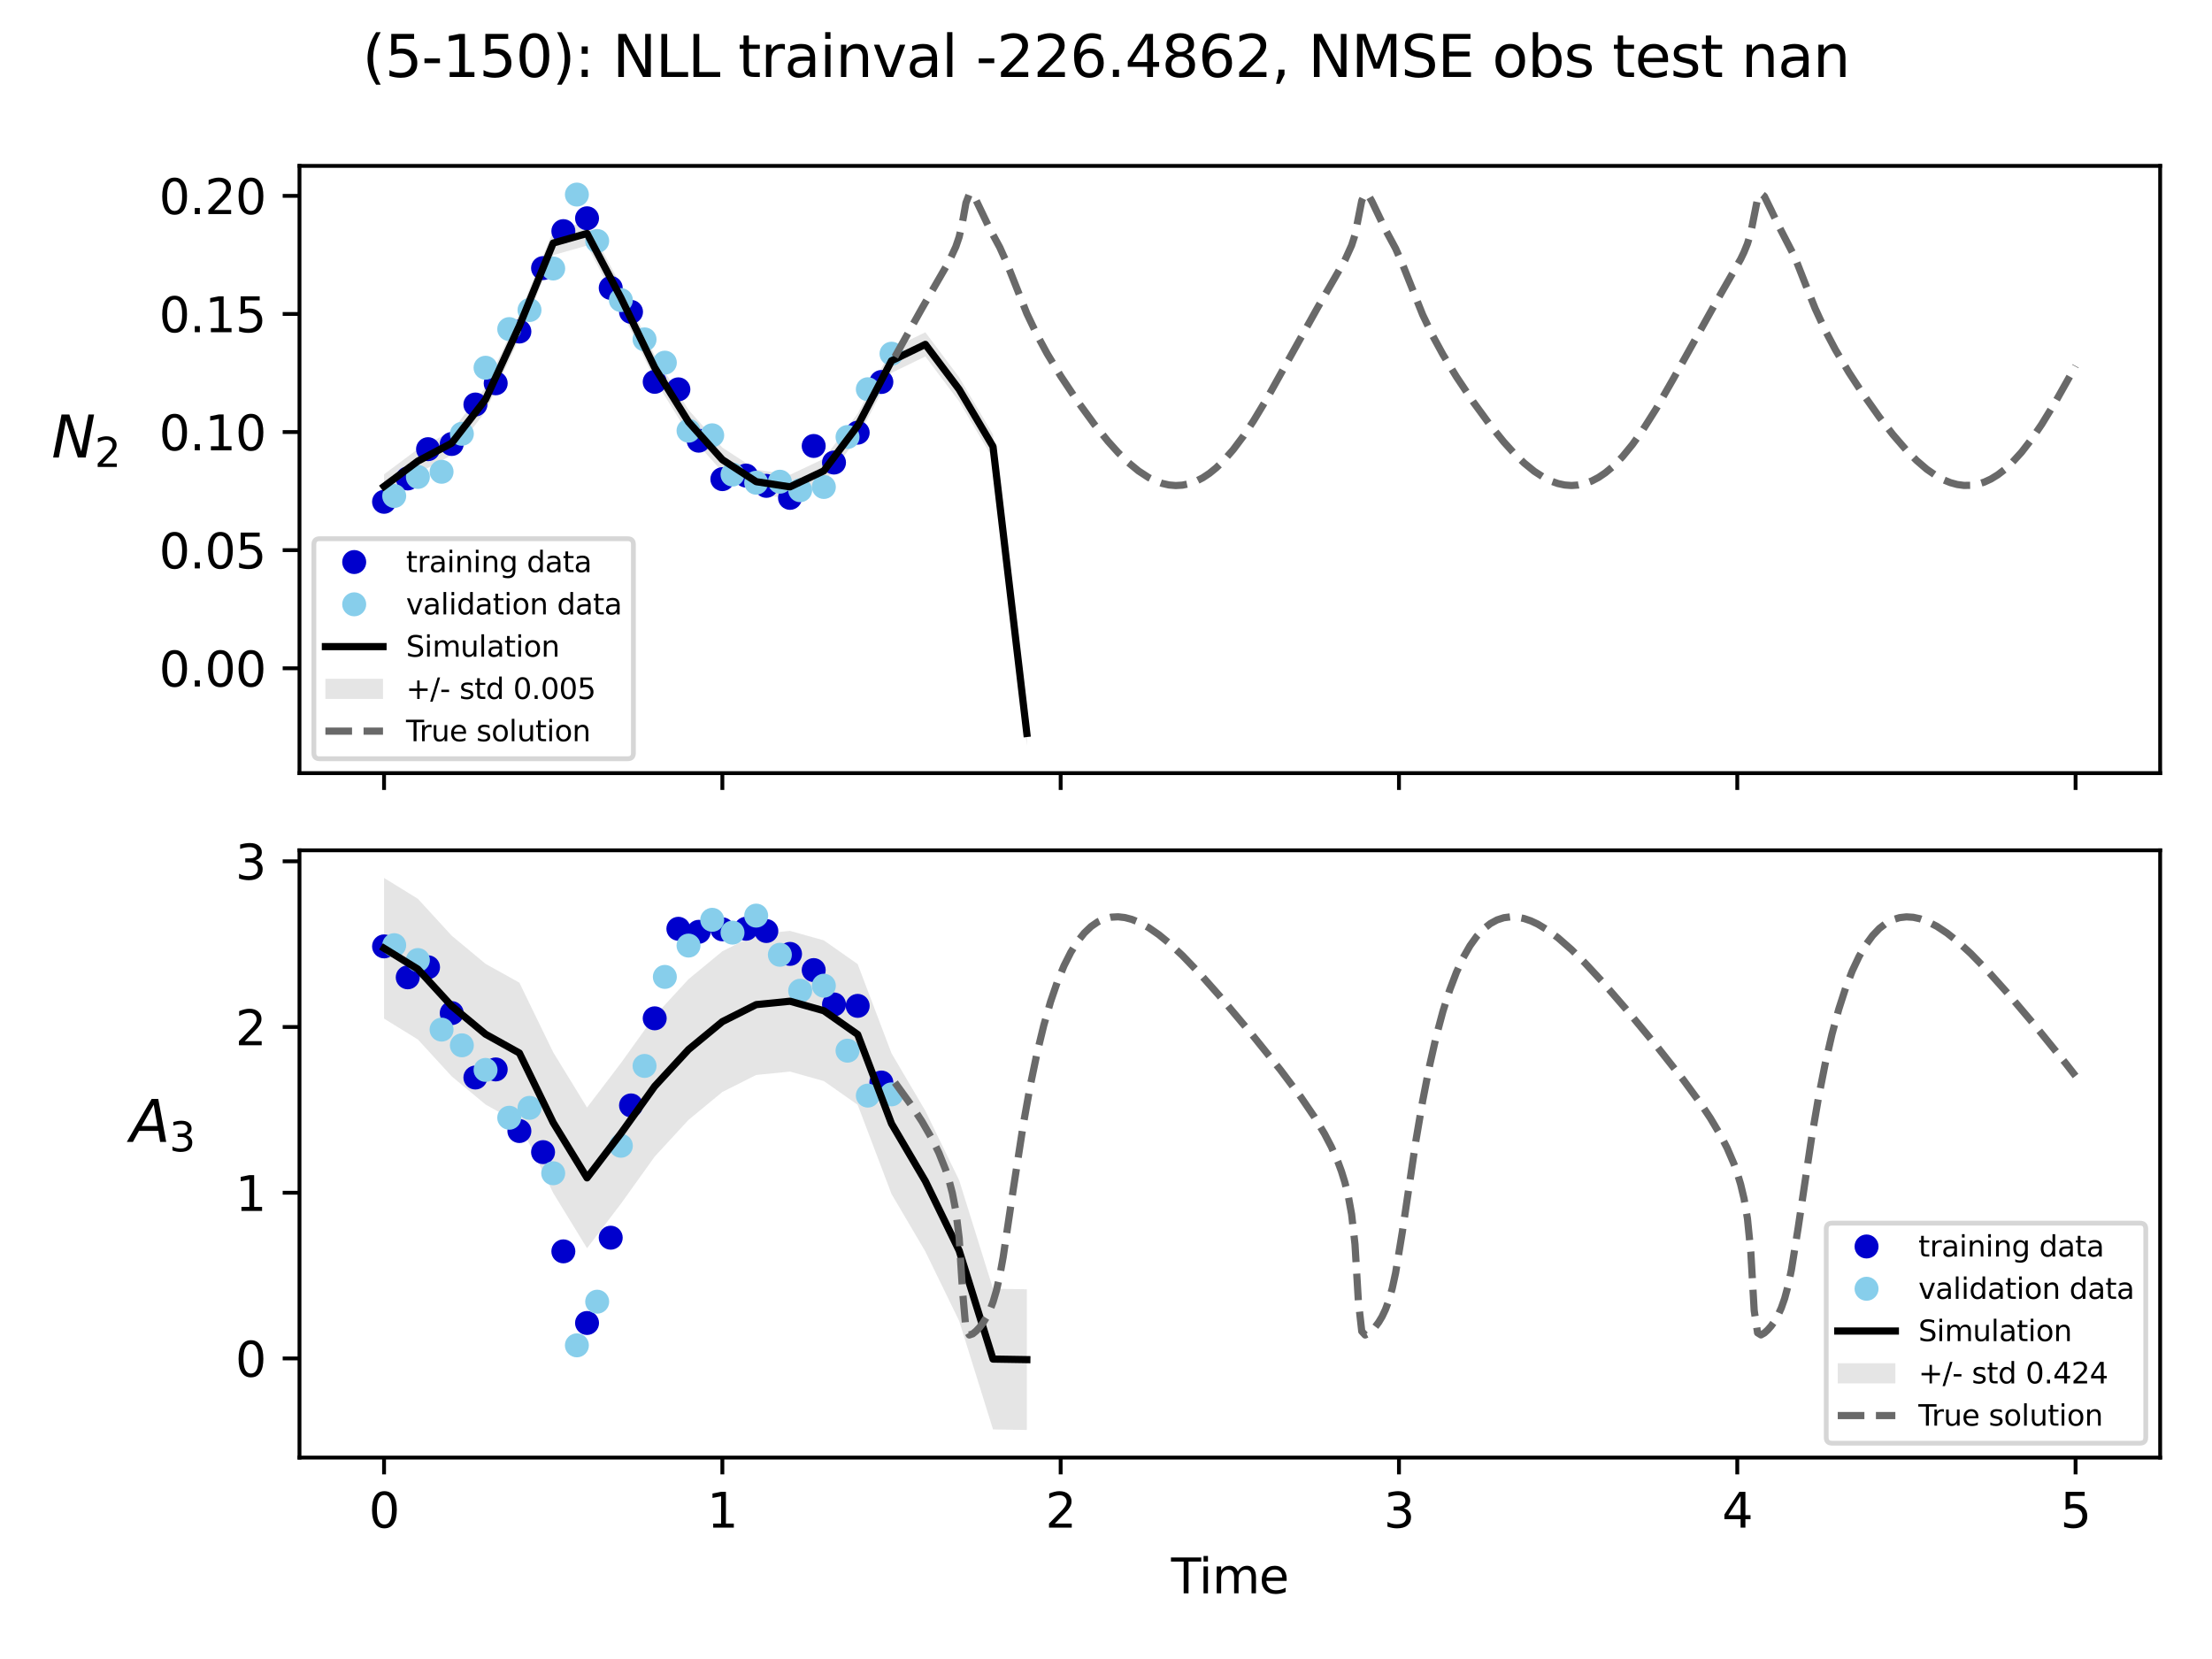 <?xml version="1.0" encoding="utf-8" standalone="no"?>
<!DOCTYPE svg PUBLIC "-//W3C//DTD SVG 1.1//EN"
  "http://www.w3.org/Graphics/SVG/1.1/DTD/svg11.dtd">
<svg xmlns:xlink="http://www.w3.org/1999/xlink" width="460.8pt" height="345.6pt" viewBox="0 0 460.8 345.6" xmlns="http://www.w3.org/2000/svg" version="1.1">
 <defs>
  <style type="text/css">*{stroke-linejoin: round; stroke-linecap: butt}</style>
 </defs>
 <g id="figure_1">
  <g id="patch_1">
   <path d="M 0 345.6 
L 460.8 345.6 
L 460.8 0 
L 0 0 
z
" style="fill: #ffffff"/>
  </g>
  <g id="axes_1">
   <g id="patch_2">
    <path d="M 62.387 161.06 
L 450 161.06 
L 450 34.56 
L 62.387 34.56 
z
" style="fill: #ffffff"/>
   </g>
   <g id="PolyCollection_1">
    <path d="M 80.006 98.804 
L 80.006 103.843 
L 87.053 98.577 
L 94.101 94.835 
L 101.148 85.725 
L 108.196 70.397 
L 115.243 53.152 
L 122.291 51.157 
L 129.338 64.534 
L 136.386 79.1 
L 143.433 90.424 
L 150.481 98.281 
L 157.528 102.861 
L 164.576 103.942 
L 171.623 100.605 
L 178.671 91.201 
L 185.718 77.678 
L 192.766 74.26 
L 199.813 83.646 
L 206.861 95.552 
L 213.908 155.31 
L 213.908 150.27 
L 213.908 150.27 
L 206.861 90.513 
L 199.813 78.606 
L 192.766 69.22 
L 185.718 72.639 
L 178.671 86.162 
L 171.623 95.565 
L 164.576 98.902 
L 157.528 97.822 
L 150.481 93.241 
L 143.433 85.384 
L 136.386 74.061 
L 129.338 59.494 
L 122.291 46.117 
L 115.243 48.113 
L 108.196 65.358 
L 101.148 80.686 
L 94.101 89.795 
L 87.053 93.538 
L 80.006 98.804 
z
" clip-path="url(#p8c623fdb56)" style="fill: #808080; fill-opacity: 0.2"/>
   </g>
   <g id="matplotlib.axis_1">
    <g id="xtick_1">
     <g id="line2d_1">
      <defs>
       <path id="mdab6f099f5" d="M 0 0 
L 0 3.5 
" style="stroke: #000000; stroke-width: 0.8"/>
      </defs>
      <g>
       <use xlink:href="#mdab6f099f5" x="80.006" y="161.06" style="stroke: #000000; stroke-width: 0.8"/>
      </g>
     </g>
    </g>
    <g id="xtick_2">
     <g id="line2d_2">
      <g>
       <use xlink:href="#mdab6f099f5" x="150.481" y="161.06" style="stroke: #000000; stroke-width: 0.8"/>
      </g>
     </g>
    </g>
    <g id="xtick_3">
     <g id="line2d_3">
      <g>
       <use xlink:href="#mdab6f099f5" x="220.956" y="161.06" style="stroke: #000000; stroke-width: 0.8"/>
      </g>
     </g>
    </g>
    <g id="xtick_4">
     <g id="line2d_4">
      <g>
       <use xlink:href="#mdab6f099f5" x="291.431" y="161.06" style="stroke: #000000; stroke-width: 0.8"/>
      </g>
     </g>
    </g>
    <g id="xtick_5">
     <g id="line2d_5">
      <g>
       <use xlink:href="#mdab6f099f5" x="361.906" y="161.06" style="stroke: #000000; stroke-width: 0.8"/>
      </g>
     </g>
    </g>
    <g id="xtick_6">
     <g id="line2d_6">
      <g>
       <use xlink:href="#mdab6f099f5" x="432.381" y="161.06" style="stroke: #000000; stroke-width: 0.8"/>
      </g>
     </g>
    </g>
   </g>
   <g id="matplotlib.axis_2">
    <g id="ytick_1">
     <g id="line2d_7">
      <defs>
       <path id="mf3b5d16987" d="M 0 0 
L -3.5 0 
" style="stroke: #000000; stroke-width: 0.8"/>
      </defs>
      <g>
       <use xlink:href="#mf3b5d16987" x="62.387" y="139.213" style="stroke: #000000; stroke-width: 0.8"/>
      </g>
     </g>
     <g id="text_1">
      <!-- 0.00 -->
      <g transform="translate(33.121 143.012) scale(0.1 -0.1)">
       <defs>
        <path id="DejaVuSans-30" d="M 2034 4250 
Q 1547 4250 1301 3770 
Q 1056 3291 1056 2328 
Q 1056 1369 1301 889 
Q 1547 409 2034 409 
Q 2525 409 2770 889 
Q 3016 1369 3016 2328 
Q 3016 3291 2770 3770 
Q 2525 4250 2034 4250 
z
M 2034 4750 
Q 2819 4750 3233 4129 
Q 3647 3509 3647 2328 
Q 3647 1150 3233 529 
Q 2819 -91 2034 -91 
Q 1250 -91 836 529 
Q 422 1150 422 2328 
Q 422 3509 836 4129 
Q 1250 4750 2034 4750 
z
" transform="scale(0.016)"/>
        <path id="DejaVuSans-2e" d="M 684 794 
L 1344 794 
L 1344 0 
L 684 0 
L 684 794 
z
" transform="scale(0.016)"/>
       </defs>
       <use xlink:href="#DejaVuSans-30"/>
       <use xlink:href="#DejaVuSans-2e" x="63.623"/>
       <use xlink:href="#DejaVuSans-30" x="95.41"/>
       <use xlink:href="#DejaVuSans-30" x="159.033"/>
      </g>
     </g>
    </g>
    <g id="ytick_2">
     <g id="line2d_8">
      <g>
       <use xlink:href="#mf3b5d16987" x="62.387" y="114.609" style="stroke: #000000; stroke-width: 0.8"/>
      </g>
     </g>
     <g id="text_2">
      <!-- 0.05 -->
      <g transform="translate(33.121 118.409) scale(0.1 -0.1)">
       <defs>
        <path id="DejaVuSans-35" d="M 691 4666 
L 3169 4666 
L 3169 4134 
L 1269 4134 
L 1269 2991 
Q 1406 3038 1543 3061 
Q 1681 3084 1819 3084 
Q 2600 3084 3056 2656 
Q 3513 2228 3513 1497 
Q 3513 744 3044 326 
Q 2575 -91 1722 -91 
Q 1428 -91 1123 -41 
Q 819 9 494 109 
L 494 744 
Q 775 591 1075 516 
Q 1375 441 1709 441 
Q 2250 441 2565 725 
Q 2881 1009 2881 1497 
Q 2881 1984 2565 2268 
Q 2250 2553 1709 2553 
Q 1456 2553 1204 2497 
Q 953 2441 691 2322 
L 691 4666 
z
" transform="scale(0.016)"/>
       </defs>
       <use xlink:href="#DejaVuSans-30"/>
       <use xlink:href="#DejaVuSans-2e" x="63.623"/>
       <use xlink:href="#DejaVuSans-30" x="95.41"/>
       <use xlink:href="#DejaVuSans-35" x="159.033"/>
      </g>
     </g>
    </g>
    <g id="ytick_3">
     <g id="line2d_9">
      <g>
       <use xlink:href="#mf3b5d16987" x="62.387" y="90.006" style="stroke: #000000; stroke-width: 0.8"/>
      </g>
     </g>
     <g id="text_3">
      <!-- 0.10 -->
      <g transform="translate(33.121 93.805) scale(0.1 -0.1)">
       <defs>
        <path id="DejaVuSans-31" d="M 794 531 
L 1825 531 
L 1825 4091 
L 703 3866 
L 703 4441 
L 1819 4666 
L 2450 4666 
L 2450 531 
L 3481 531 
L 3481 0 
L 794 0 
L 794 531 
z
" transform="scale(0.016)"/>
       </defs>
       <use xlink:href="#DejaVuSans-30"/>
       <use xlink:href="#DejaVuSans-2e" x="63.623"/>
       <use xlink:href="#DejaVuSans-31" x="95.41"/>
       <use xlink:href="#DejaVuSans-30" x="159.033"/>
      </g>
     </g>
    </g>
    <g id="ytick_4">
     <g id="line2d_10">
      <g>
       <use xlink:href="#mf3b5d16987" x="62.387" y="65.402" style="stroke: #000000; stroke-width: 0.8"/>
      </g>
     </g>
     <g id="text_4">
      <!-- 0.15 -->
      <g transform="translate(33.121 69.201) scale(0.1 -0.1)">
       <use xlink:href="#DejaVuSans-30"/>
       <use xlink:href="#DejaVuSans-2e" x="63.623"/>
       <use xlink:href="#DejaVuSans-31" x="95.41"/>
       <use xlink:href="#DejaVuSans-35" x="159.033"/>
      </g>
     </g>
    </g>
    <g id="ytick_5">
     <g id="line2d_11">
      <g>
       <use xlink:href="#mf3b5d16987" x="62.387" y="40.798" style="stroke: #000000; stroke-width: 0.8"/>
      </g>
     </g>
     <g id="text_5">
      <!-- 0.20 -->
      <g transform="translate(33.121 44.598) scale(0.1 -0.1)">
       <defs>
        <path id="DejaVuSans-32" d="M 1228 531 
L 3431 531 
L 3431 0 
L 469 0 
L 469 531 
Q 828 903 1448 1529 
Q 2069 2156 2228 2338 
Q 2531 2678 2651 2914 
Q 2772 3150 2772 3378 
Q 2772 3750 2511 3984 
Q 2250 4219 1831 4219 
Q 1534 4219 1204 4116 
Q 875 4013 500 3803 
L 500 4441 
Q 881 4594 1212 4672 
Q 1544 4750 1819 4750 
Q 2544 4750 2975 4387 
Q 3406 4025 3406 3419 
Q 3406 3131 3298 2873 
Q 3191 2616 2906 2266 
Q 2828 2175 2409 1742 
Q 1991 1309 1228 531 
z
" transform="scale(0.016)"/>
       </defs>
       <use xlink:href="#DejaVuSans-30"/>
       <use xlink:href="#DejaVuSans-2e" x="63.623"/>
       <use xlink:href="#DejaVuSans-32" x="95.41"/>
       <use xlink:href="#DejaVuSans-30" x="159.033"/>
      </g>
     </g>
    </g>
    <g id="text_6">
     <!-- $N_2$ -->
     <g transform="translate(10.741 95.314) scale(0.12 -0.12)">
      <defs>
       <path id="DejaVuSans-Oblique-4e" d="M 1081 4666 
L 1931 4666 
L 3219 666 
L 4000 4666 
L 4616 4666 
L 3706 0 
L 2853 0 
L 1569 4025 
L 788 0 
L 172 0 
L 1081 4666 
z
" transform="scale(0.016)"/>
      </defs>
      <use xlink:href="#DejaVuSans-Oblique-4e" transform="translate(0 0.094)"/>
      <use xlink:href="#DejaVuSans-32" transform="translate(74.805 -16.312) scale(0.7)"/>
     </g>
    </g>
   </g>
   <g id="line2d_12">
    <defs>
     <path id="m563d201c25" d="M 0 2 
C 0.53 2 1.039 1.789 1.414 1.414 
C 1.789 1.039 2 0.53 2 0 
C 2 -0.53 1.789 -1.039 1.414 -1.414 
C 1.039 -1.789 0.53 -2 0 -2 
C -0.53 -2 -1.039 -1.789 -1.414 -1.414 
C -1.789 -1.039 -2 -0.53 -2 0 
C -2 0.53 -1.789 1.039 -1.414 1.414 
C -1.039 1.789 -0.53 2 0 2 
z
" style="stroke: #0000cd"/>
    </defs>
    <g clip-path="url(#p8c623fdb56)">
     <use xlink:href="#m563d201c25" x="80.006" y="104.534" style="fill: #0000cd; stroke: #0000cd"/>
     <use xlink:href="#m563d201c25" x="84.939" y="99.671" style="fill: #0000cd; stroke: #0000cd"/>
     <use xlink:href="#m563d201c25" x="89.168" y="93.57" style="fill: #0000cd; stroke: #0000cd"/>
     <use xlink:href="#m563d201c25" x="94.101" y="92.492" style="fill: #0000cd; stroke: #0000cd"/>
     <use xlink:href="#m563d201c25" x="99.034" y="84.268" style="fill: #0000cd; stroke: #0000cd"/>
     <use xlink:href="#m563d201c25" x="103.263" y="79.847" style="fill: #0000cd; stroke: #0000cd"/>
     <use xlink:href="#m563d201c25" x="108.196" y="69.066" style="fill: #0000cd; stroke: #0000cd"/>
     <use xlink:href="#m563d201c25" x="113.129" y="55.848" style="fill: #0000cd; stroke: #0000cd"/>
     <use xlink:href="#m563d201c25" x="117.358" y="48.149" style="fill: #0000cd; stroke: #0000cd"/>
     <use xlink:href="#m563d201c25" x="122.291" y="45.474" style="fill: #0000cd; stroke: #0000cd"/>
     <use xlink:href="#m563d201c25" x="127.224" y="59.982" style="fill: #0000cd; stroke: #0000cd"/>
     <use xlink:href="#m563d201c25" x="131.453" y="64.969" style="fill: #0000cd; stroke: #0000cd"/>
     <use xlink:href="#m563d201c25" x="136.386" y="79.542" style="fill: #0000cd; stroke: #0000cd"/>
     <use xlink:href="#m563d201c25" x="141.319" y="81.109" style="fill: #0000cd; stroke: #0000cd"/>
     <use xlink:href="#m563d201c25" x="145.548" y="91.803" style="fill: #0000cd; stroke: #0000cd"/>
     <use xlink:href="#m563d201c25" x="150.481" y="99.814" style="fill: #0000cd; stroke: #0000cd"/>
     <use xlink:href="#m563d201c25" x="155.414" y="99.069" style="fill: #0000cd; stroke: #0000cd"/>
     <use xlink:href="#m563d201c25" x="159.643" y="101.213" style="fill: #0000cd; stroke: #0000cd"/>
     <use xlink:href="#m563d201c25" x="164.576" y="103.716" style="fill: #0000cd; stroke: #0000cd"/>
     <use xlink:href="#m563d201c25" x="169.509" y="92.904" style="fill: #0000cd; stroke: #0000cd"/>
     <use xlink:href="#m563d201c25" x="173.738" y="96.357" style="fill: #0000cd; stroke: #0000cd"/>
     <use xlink:href="#m563d201c25" x="178.671" y="90.133" style="fill: #0000cd; stroke: #0000cd"/>
     <use xlink:href="#m563d201c25" x="183.604" y="79.573" style="fill: #0000cd; stroke: #0000cd"/>
    </g>
   </g>
   <g id="line2d_13">
    <defs>
     <path id="me4dbd6fdd1" d="M 0 2 
C 0.53 2 1.039 1.789 1.414 1.414 
C 1.789 1.039 2 0.53 2 0 
C 2 -0.53 1.789 -1.039 1.414 -1.414 
C 1.039 -1.789 0.53 -2 0 -2 
C -0.53 -2 -1.039 -1.789 -1.414 -1.414 
C -1.789 -1.039 -2 -0.53 -2 0 
C -2 0.53 -1.789 1.039 -1.414 1.414 
C -1.039 1.789 -0.53 2 0 2 
z
" style="stroke: #87ceeb"/>
    </defs>
    <g clip-path="url(#p8c623fdb56)">
     <use xlink:href="#me4dbd6fdd1" x="82.12" y="103.326" style="fill: #87ceeb; stroke: #87ceeb"/>
     <use xlink:href="#me4dbd6fdd1" x="87.053" y="99.355" style="fill: #87ceeb; stroke: #87ceeb"/>
     <use xlink:href="#me4dbd6fdd1" x="91.987" y="98.281" style="fill: #87ceeb; stroke: #87ceeb"/>
     <use xlink:href="#me4dbd6fdd1" x="96.215" y="90.371" style="fill: #87ceeb; stroke: #87ceeb"/>
     <use xlink:href="#me4dbd6fdd1" x="101.148" y="76.607" style="fill: #87ceeb; stroke: #87ceeb"/>
     <use xlink:href="#me4dbd6fdd1" x="106.082" y="68.556" style="fill: #87ceeb; stroke: #87ceeb"/>
     <use xlink:href="#me4dbd6fdd1" x="110.31" y="64.587" style="fill: #87ceeb; stroke: #87ceeb"/>
     <use xlink:href="#me4dbd6fdd1" x="115.243" y="55.935" style="fill: #87ceeb; stroke: #87ceeb"/>
     <use xlink:href="#me4dbd6fdd1" x="120.177" y="40.534" style="fill: #87ceeb; stroke: #87ceeb"/>
     <use xlink:href="#me4dbd6fdd1" x="124.405" y="50.195" style="fill: #87ceeb; stroke: #87ceeb"/>
     <use xlink:href="#me4dbd6fdd1" x="129.338" y="62.512" style="fill: #87ceeb; stroke: #87ceeb"/>
     <use xlink:href="#me4dbd6fdd1" x="134.272" y="70.702" style="fill: #87ceeb; stroke: #87ceeb"/>
     <use xlink:href="#me4dbd6fdd1" x="138.5" y="75.549" style="fill: #87ceeb; stroke: #87ceeb"/>
     <use xlink:href="#me4dbd6fdd1" x="143.433" y="89.725" style="fill: #87ceeb; stroke: #87ceeb"/>
     <use xlink:href="#me4dbd6fdd1" x="148.367" y="90.681" style="fill: #87ceeb; stroke: #87ceeb"/>
     <use xlink:href="#me4dbd6fdd1" x="152.595" y="98.859" style="fill: #87ceeb; stroke: #87ceeb"/>
     <use xlink:href="#me4dbd6fdd1" x="157.528" y="100.558" style="fill: #87ceeb; stroke: #87ceeb"/>
     <use xlink:href="#me4dbd6fdd1" x="162.462" y="100.346" style="fill: #87ceeb; stroke: #87ceeb"/>
     <use xlink:href="#me4dbd6fdd1" x="166.69" y="102.125" style="fill: #87ceeb; stroke: #87ceeb"/>
     <use xlink:href="#me4dbd6fdd1" x="171.623" y="101.446" style="fill: #87ceeb; stroke: #87ceeb"/>
     <use xlink:href="#me4dbd6fdd1" x="176.557" y="91.036" style="fill: #87ceeb; stroke: #87ceeb"/>
     <use xlink:href="#me4dbd6fdd1" x="180.785" y="81.085" style="fill: #87ceeb; stroke: #87ceeb"/>
     <use xlink:href="#me4dbd6fdd1" x="185.718" y="73.681" style="fill: #87ceeb; stroke: #87ceeb"/>
    </g>
   </g>
   <g id="line2d_14">
    <path d="M 80.006 101.323 
L 87.053 96.057 
L 94.101 92.315 
L 101.148 83.205 
L 108.196 67.878 
L 115.243 50.632 
L 122.291 48.637 
L 129.338 62.014 
L 136.386 76.58 
L 143.433 87.904 
L 150.481 95.761 
L 157.528 100.342 
L 164.576 101.422 
L 171.623 98.085 
L 178.671 88.682 
L 185.718 75.158 
L 192.766 71.74 
L 199.813 81.126 
L 206.861 93.032 
L 213.908 152.79 
" clip-path="url(#p8c623fdb56)" style="fill: none; stroke: #000000; stroke-width: 1.5; stroke-linecap: square"/>
   </g>
   <g id="line2d_15">
    <path d="M 186.423 74.33 
L 192.061 64.224 
L 197.699 54.46 
L 199.109 51.416 
L 199.813 49.355 
L 200.518 46.204 
L 201.223 42.274 
L 201.928 40.433 
L 202.632 40.567 
L 203.337 41.715 
L 206.156 47.62 
L 208.27 51.529 
L 209.68 54.668 
L 213.908 65.309 
L 216.023 69.759 
L 218.137 73.661 
L 220.956 78.321 
L 224.48 83.609 
L 228.003 88.442 
L 230.823 91.938 
L 232.937 94.288 
L 235.051 96.357 
L 237.165 98.102 
L 239.28 99.484 
L 240.689 100.186 
L 242.099 100.702 
L 243.508 101.024 
L 244.918 101.146 
L 246.327 101.062 
L 247.737 100.767 
L 249.146 100.258 
L 250.556 99.535 
L 251.965 98.596 
L 253.375 97.446 
L 254.784 96.088 
L 256.898 93.678 
L 259.013 90.857 
L 261.127 87.676 
L 263.946 82.992 
L 268.174 75.403 
L 274.517 64.021 
L 280.155 54.235 
L 281.565 51.116 
L 282.269 48.941 
L 283.679 41.801 
L 284.384 40.347 
L 285.088 40.707 
L 285.793 41.95 
L 288.612 47.835 
L 290.726 51.762 
L 292.136 54.956 
L 296.364 65.571 
L 298.479 69.986 
L 300.593 73.864 
L 303.412 78.503 
L 306.936 83.775 
L 310.459 88.592 
L 313.278 92.072 
L 315.393 94.407 
L 317.507 96.458 
L 319.621 98.184 
L 321.735 99.544 
L 323.145 100.23 
L 324.554 100.73 
L 325.964 101.035 
L 327.373 101.14 
L 328.783 101.037 
L 330.192 100.724 
L 331.602 100.197 
L 333.011 99.455 
L 334.421 98.499 
L 335.83 97.33 
L 337.945 95.192 
L 340.059 92.616 
L 342.173 89.648 
L 344.992 85.18 
L 348.516 79.025 
L 357.678 62.598 
L 362.611 53.993 
L 363.316 52.52 
L 364.02 50.783 
L 364.725 48.465 
L 366.135 41.375 
L 366.839 40.31 
L 367.544 40.883 
L 368.954 43.761 
L 370.363 46.729 
L 373.887 53.558 
L 376.001 58.944 
L 378.115 64.239 
L 380.23 68.836 
L 382.344 72.841 
L 385.163 77.585 
L 387.982 81.906 
L 391.506 86.889 
L 394.325 90.531 
L 397.144 93.791 
L 399.258 95.924 
L 401.372 97.743 
L 403.486 99.206 
L 404.896 99.967 
L 406.305 100.544 
L 407.715 100.93 
L 409.124 101.118 
L 410.534 101.101 
L 411.943 100.875 
L 413.353 100.436 
L 414.762 99.783 
L 416.172 98.914 
L 417.581 97.832 
L 418.991 96.54 
L 421.105 94.226 
L 423.219 91.49 
L 425.334 88.382 
L 428.153 83.77 
L 431.676 77.516 
L 432.381 76.231 
L 432.381 76.231 
" clip-path="url(#p8c623fdb56)" style="fill: none; stroke-dasharray: 5.55,2.4; stroke-dashoffset: 0; stroke: #696969; stroke-width: 1.5"/>
   </g>
   <g id="patch_3">
    <path d="M 62.387 161.06 
L 62.387 34.56 
" style="fill: none; stroke: #000000; stroke-width: 0.8; stroke-linejoin: miter; stroke-linecap: square"/>
   </g>
   <g id="patch_4">
    <path d="M 450 161.06 
L 450 34.56 
" style="fill: none; stroke: #000000; stroke-width: 0.8; stroke-linejoin: miter; stroke-linecap: square"/>
   </g>
   <g id="patch_5">
    <path d="M 62.387 161.06 
L 450 161.06 
" style="fill: none; stroke: #000000; stroke-width: 0.8; stroke-linejoin: miter; stroke-linecap: square"/>
   </g>
   <g id="patch_6">
    <path d="M 62.387 34.56 
L 450 34.56 
" style="fill: none; stroke: #000000; stroke-width: 0.8; stroke-linejoin: miter; stroke-linecap: square"/>
   </g>
   <g id="legend_1">
    <g id="patch_7">
     <path d="M 66.587 158.06 
L 130.75 158.06 
Q 131.95 158.06 131.95 156.86 
L 131.95 113.425 
Q 131.95 112.225 130.75 112.225 
L 66.587 112.225 
Q 65.387 112.225 65.387 113.425 
L 65.387 156.86 
Q 65.387 158.06 66.587 158.06 
z
" style="fill: #ffffff; opacity: 0.8; stroke: #cccccc; stroke-linejoin: miter"/>
    </g>
    <g id="line2d_16">
     <g>
      <use xlink:href="#m563d201c25" x="73.787" y="117.084" style="fill: #0000cd; stroke: #0000cd"/>
     </g>
    </g>
    <g id="text_7">
     <!-- training data -->
     <g transform="translate(84.587 119.184) scale(0.06 -0.06)">
      <defs>
       <path id="DejaVuSans-74" d="M 1172 4494 
L 1172 3500 
L 2356 3500 
L 2356 3053 
L 1172 3053 
L 1172 1153 
Q 1172 725 1289 603 
Q 1406 481 1766 481 
L 2356 481 
L 2356 0 
L 1766 0 
Q 1100 0 847 248 
Q 594 497 594 1153 
L 594 3053 
L 172 3053 
L 172 3500 
L 594 3500 
L 594 4494 
L 1172 4494 
z
" transform="scale(0.016)"/>
       <path id="DejaVuSans-72" d="M 2631 2963 
Q 2534 3019 2420 3045 
Q 2306 3072 2169 3072 
Q 1681 3072 1420 2755 
Q 1159 2438 1159 1844 
L 1159 0 
L 581 0 
L 581 3500 
L 1159 3500 
L 1159 2956 
Q 1341 3275 1631 3429 
Q 1922 3584 2338 3584 
Q 2397 3584 2469 3576 
Q 2541 3569 2628 3553 
L 2631 2963 
z
" transform="scale(0.016)"/>
       <path id="DejaVuSans-61" d="M 2194 1759 
Q 1497 1759 1228 1600 
Q 959 1441 959 1056 
Q 959 750 1161 570 
Q 1363 391 1709 391 
Q 2188 391 2477 730 
Q 2766 1069 2766 1631 
L 2766 1759 
L 2194 1759 
z
M 3341 1997 
L 3341 0 
L 2766 0 
L 2766 531 
Q 2569 213 2275 61 
Q 1981 -91 1556 -91 
Q 1019 -91 701 211 
Q 384 513 384 1019 
Q 384 1609 779 1909 
Q 1175 2209 1959 2209 
L 2766 2209 
L 2766 2266 
Q 2766 2663 2505 2880 
Q 2244 3097 1772 3097 
Q 1472 3097 1187 3025 
Q 903 2953 641 2809 
L 641 3341 
Q 956 3463 1253 3523 
Q 1550 3584 1831 3584 
Q 2591 3584 2966 3190 
Q 3341 2797 3341 1997 
z
" transform="scale(0.016)"/>
       <path id="DejaVuSans-69" d="M 603 3500 
L 1178 3500 
L 1178 0 
L 603 0 
L 603 3500 
z
M 603 4863 
L 1178 4863 
L 1178 4134 
L 603 4134 
L 603 4863 
z
" transform="scale(0.016)"/>
       <path id="DejaVuSans-6e" d="M 3513 2113 
L 3513 0 
L 2938 0 
L 2938 2094 
Q 2938 2591 2744 2837 
Q 2550 3084 2163 3084 
Q 1697 3084 1428 2787 
Q 1159 2491 1159 1978 
L 1159 0 
L 581 0 
L 581 3500 
L 1159 3500 
L 1159 2956 
Q 1366 3272 1645 3428 
Q 1925 3584 2291 3584 
Q 2894 3584 3203 3211 
Q 3513 2838 3513 2113 
z
" transform="scale(0.016)"/>
       <path id="DejaVuSans-67" d="M 2906 1791 
Q 2906 2416 2648 2759 
Q 2391 3103 1925 3103 
Q 1463 3103 1205 2759 
Q 947 2416 947 1791 
Q 947 1169 1205 825 
Q 1463 481 1925 481 
Q 2391 481 2648 825 
Q 2906 1169 2906 1791 
z
M 3481 434 
Q 3481 -459 3084 -895 
Q 2688 -1331 1869 -1331 
Q 1566 -1331 1297 -1286 
Q 1028 -1241 775 -1147 
L 775 -588 
Q 1028 -725 1275 -790 
Q 1522 -856 1778 -856 
Q 2344 -856 2625 -561 
Q 2906 -266 2906 331 
L 2906 616 
Q 2728 306 2450 153 
Q 2172 0 1784 0 
Q 1141 0 747 490 
Q 353 981 353 1791 
Q 353 2603 747 3093 
Q 1141 3584 1784 3584 
Q 2172 3584 2450 3431 
Q 2728 3278 2906 2969 
L 2906 3500 
L 3481 3500 
L 3481 434 
z
" transform="scale(0.016)"/>
       <path id="DejaVuSans-20" transform="scale(0.016)"/>
       <path id="DejaVuSans-64" d="M 2906 2969 
L 2906 4863 
L 3481 4863 
L 3481 0 
L 2906 0 
L 2906 525 
Q 2725 213 2448 61 
Q 2172 -91 1784 -91 
Q 1150 -91 751 415 
Q 353 922 353 1747 
Q 353 2572 751 3078 
Q 1150 3584 1784 3584 
Q 2172 3584 2448 3432 
Q 2725 3281 2906 2969 
z
M 947 1747 
Q 947 1113 1208 752 
Q 1469 391 1925 391 
Q 2381 391 2643 752 
Q 2906 1113 2906 1747 
Q 2906 2381 2643 2742 
Q 2381 3103 1925 3103 
Q 1469 3103 1208 2742 
Q 947 2381 947 1747 
z
" transform="scale(0.016)"/>
      </defs>
      <use xlink:href="#DejaVuSans-74"/>
      <use xlink:href="#DejaVuSans-72" x="39.209"/>
      <use xlink:href="#DejaVuSans-61" x="80.322"/>
      <use xlink:href="#DejaVuSans-69" x="141.602"/>
      <use xlink:href="#DejaVuSans-6e" x="169.385"/>
      <use xlink:href="#DejaVuSans-69" x="232.764"/>
      <use xlink:href="#DejaVuSans-6e" x="260.547"/>
      <use xlink:href="#DejaVuSans-67" x="323.926"/>
      <use xlink:href="#DejaVuSans-20" x="387.402"/>
      <use xlink:href="#DejaVuSans-64" x="419.189"/>
      <use xlink:href="#DejaVuSans-61" x="482.666"/>
      <use xlink:href="#DejaVuSans-74" x="543.945"/>
      <use xlink:href="#DejaVuSans-61" x="583.154"/>
     </g>
    </g>
    <g id="line2d_17">
     <g>
      <use xlink:href="#me4dbd6fdd1" x="73.787" y="125.891" style="fill: #87ceeb; stroke: #87ceeb"/>
     </g>
    </g>
    <g id="text_8">
     <!-- validation data -->
     <g transform="translate(84.587 127.991) scale(0.06 -0.06)">
      <defs>
       <path id="DejaVuSans-76" d="M 191 3500 
L 800 3500 
L 1894 563 
L 2988 3500 
L 3597 3500 
L 2284 0 
L 1503 0 
L 191 3500 
z
" transform="scale(0.016)"/>
       <path id="DejaVuSans-6c" d="M 603 4863 
L 1178 4863 
L 1178 0 
L 603 0 
L 603 4863 
z
" transform="scale(0.016)"/>
       <path id="DejaVuSans-6f" d="M 1959 3097 
Q 1497 3097 1228 2736 
Q 959 2375 959 1747 
Q 959 1119 1226 758 
Q 1494 397 1959 397 
Q 2419 397 2687 759 
Q 2956 1122 2956 1747 
Q 2956 2369 2687 2733 
Q 2419 3097 1959 3097 
z
M 1959 3584 
Q 2709 3584 3137 3096 
Q 3566 2609 3566 1747 
Q 3566 888 3137 398 
Q 2709 -91 1959 -91 
Q 1206 -91 779 398 
Q 353 888 353 1747 
Q 353 2609 779 3096 
Q 1206 3584 1959 3584 
z
" transform="scale(0.016)"/>
      </defs>
      <use xlink:href="#DejaVuSans-76"/>
      <use xlink:href="#DejaVuSans-61" x="59.18"/>
      <use xlink:href="#DejaVuSans-6c" x="120.459"/>
      <use xlink:href="#DejaVuSans-69" x="148.242"/>
      <use xlink:href="#DejaVuSans-64" x="176.025"/>
      <use xlink:href="#DejaVuSans-61" x="239.502"/>
      <use xlink:href="#DejaVuSans-74" x="300.781"/>
      <use xlink:href="#DejaVuSans-69" x="339.99"/>
      <use xlink:href="#DejaVuSans-6f" x="367.773"/>
      <use xlink:href="#DejaVuSans-6e" x="428.955"/>
      <use xlink:href="#DejaVuSans-20" x="492.334"/>
      <use xlink:href="#DejaVuSans-64" x="524.121"/>
      <use xlink:href="#DejaVuSans-61" x="587.598"/>
      <use xlink:href="#DejaVuSans-74" x="648.877"/>
      <use xlink:href="#DejaVuSans-61" x="688.086"/>
     </g>
    </g>
    <g id="line2d_18">
     <path d="M 67.787 134.698 
L 73.787 134.698 
L 79.787 134.698 
" style="fill: none; stroke: #000000; stroke-width: 1.5; stroke-linecap: square"/>
    </g>
    <g id="text_9">
     <!-- Simulation -->
     <g transform="translate(84.587 136.798) scale(0.06 -0.06)">
      <defs>
       <path id="DejaVuSans-53" d="M 3425 4513 
L 3425 3897 
Q 3066 4069 2747 4153 
Q 2428 4238 2131 4238 
Q 1616 4238 1336 4038 
Q 1056 3838 1056 3469 
Q 1056 3159 1242 3001 
Q 1428 2844 1947 2747 
L 2328 2669 
Q 3034 2534 3370 2195 
Q 3706 1856 3706 1288 
Q 3706 609 3251 259 
Q 2797 -91 1919 -91 
Q 1588 -91 1214 -16 
Q 841 59 441 206 
L 441 856 
Q 825 641 1194 531 
Q 1563 422 1919 422 
Q 2459 422 2753 634 
Q 3047 847 3047 1241 
Q 3047 1584 2836 1778 
Q 2625 1972 2144 2069 
L 1759 2144 
Q 1053 2284 737 2584 
Q 422 2884 422 3419 
Q 422 4038 858 4394 
Q 1294 4750 2059 4750 
Q 2388 4750 2728 4690 
Q 3069 4631 3425 4513 
z
" transform="scale(0.016)"/>
       <path id="DejaVuSans-6d" d="M 3328 2828 
Q 3544 3216 3844 3400 
Q 4144 3584 4550 3584 
Q 5097 3584 5394 3201 
Q 5691 2819 5691 2113 
L 5691 0 
L 5113 0 
L 5113 2094 
Q 5113 2597 4934 2840 
Q 4756 3084 4391 3084 
Q 3944 3084 3684 2787 
Q 3425 2491 3425 1978 
L 3425 0 
L 2847 0 
L 2847 2094 
Q 2847 2600 2669 2842 
Q 2491 3084 2119 3084 
Q 1678 3084 1418 2786 
Q 1159 2488 1159 1978 
L 1159 0 
L 581 0 
L 581 3500 
L 1159 3500 
L 1159 2956 
Q 1356 3278 1631 3431 
Q 1906 3584 2284 3584 
Q 2666 3584 2933 3390 
Q 3200 3197 3328 2828 
z
" transform="scale(0.016)"/>
       <path id="DejaVuSans-75" d="M 544 1381 
L 544 3500 
L 1119 3500 
L 1119 1403 
Q 1119 906 1312 657 
Q 1506 409 1894 409 
Q 2359 409 2629 706 
Q 2900 1003 2900 1516 
L 2900 3500 
L 3475 3500 
L 3475 0 
L 2900 0 
L 2900 538 
Q 2691 219 2414 64 
Q 2138 -91 1772 -91 
Q 1169 -91 856 284 
Q 544 659 544 1381 
z
M 1991 3584 
L 1991 3584 
z
" transform="scale(0.016)"/>
      </defs>
      <use xlink:href="#DejaVuSans-53"/>
      <use xlink:href="#DejaVuSans-69" x="63.477"/>
      <use xlink:href="#DejaVuSans-6d" x="91.26"/>
      <use xlink:href="#DejaVuSans-75" x="188.672"/>
      <use xlink:href="#DejaVuSans-6c" x="252.051"/>
      <use xlink:href="#DejaVuSans-61" x="279.834"/>
      <use xlink:href="#DejaVuSans-74" x="341.113"/>
      <use xlink:href="#DejaVuSans-69" x="380.322"/>
      <use xlink:href="#DejaVuSans-6f" x="408.105"/>
      <use xlink:href="#DejaVuSans-6e" x="469.287"/>
     </g>
    </g>
    <g id="patch_8">
     <path d="M 67.787 145.605 
L 79.787 145.605 
L 79.787 141.405 
L 67.787 141.405 
z
" style="fill: #808080; fill-opacity: 0.2"/>
    </g>
    <g id="text_10">
     <!-- +/- std 0.005 -->
     <g transform="translate(84.587 145.605) scale(0.06 -0.06)">
      <defs>
       <path id="DejaVuSans-2b" d="M 2944 4013 
L 2944 2272 
L 4684 2272 
L 4684 1741 
L 2944 1741 
L 2944 0 
L 2419 0 
L 2419 1741 
L 678 1741 
L 678 2272 
L 2419 2272 
L 2419 4013 
L 2944 4013 
z
" transform="scale(0.016)"/>
       <path id="DejaVuSans-2f" d="M 1625 4666 
L 2156 4666 
L 531 -594 
L 0 -594 
L 1625 4666 
z
" transform="scale(0.016)"/>
       <path id="DejaVuSans-2d" d="M 313 2009 
L 1997 2009 
L 1997 1497 
L 313 1497 
L 313 2009 
z
" transform="scale(0.016)"/>
       <path id="DejaVuSans-73" d="M 2834 3397 
L 2834 2853 
Q 2591 2978 2328 3040 
Q 2066 3103 1784 3103 
Q 1356 3103 1142 2972 
Q 928 2841 928 2578 
Q 928 2378 1081 2264 
Q 1234 2150 1697 2047 
L 1894 2003 
Q 2506 1872 2764 1633 
Q 3022 1394 3022 966 
Q 3022 478 2636 193 
Q 2250 -91 1575 -91 
Q 1294 -91 989 -36 
Q 684 19 347 128 
L 347 722 
Q 666 556 975 473 
Q 1284 391 1588 391 
Q 1994 391 2212 530 
Q 2431 669 2431 922 
Q 2431 1156 2273 1281 
Q 2116 1406 1581 1522 
L 1381 1569 
Q 847 1681 609 1914 
Q 372 2147 372 2553 
Q 372 3047 722 3315 
Q 1072 3584 1716 3584 
Q 2034 3584 2315 3537 
Q 2597 3491 2834 3397 
z
" transform="scale(0.016)"/>
      </defs>
      <use xlink:href="#DejaVuSans-2b"/>
      <use xlink:href="#DejaVuSans-2f" x="83.789"/>
      <use xlink:href="#DejaVuSans-2d" x="117.48"/>
      <use xlink:href="#DejaVuSans-20" x="153.564"/>
      <use xlink:href="#DejaVuSans-73" x="185.352"/>
      <use xlink:href="#DejaVuSans-74" x="237.451"/>
      <use xlink:href="#DejaVuSans-64" x="276.66"/>
      <use xlink:href="#DejaVuSans-20" x="340.137"/>
      <use xlink:href="#DejaVuSans-30" x="371.924"/>
      <use xlink:href="#DejaVuSans-2e" x="435.547"/>
      <use xlink:href="#DejaVuSans-30" x="467.334"/>
      <use xlink:href="#DejaVuSans-30" x="530.957"/>
      <use xlink:href="#DejaVuSans-35" x="594.58"/>
     </g>
    </g>
    <g id="line2d_19">
     <path d="M 67.787 152.312 
L 73.787 152.312 
L 79.787 152.312 
" style="fill: none; stroke-dasharray: 5.55,2.4; stroke-dashoffset: 0; stroke: #696969; stroke-width: 1.5"/>
    </g>
    <g id="text_11">
     <!-- True solution -->
     <g transform="translate(84.587 154.412) scale(0.06 -0.06)">
      <defs>
       <path id="DejaVuSans-54" d="M -19 4666 
L 3928 4666 
L 3928 4134 
L 2272 4134 
L 2272 0 
L 1638 0 
L 1638 4134 
L -19 4134 
L -19 4666 
z
" transform="scale(0.016)"/>
       <path id="DejaVuSans-65" d="M 3597 1894 
L 3597 1613 
L 953 1613 
Q 991 1019 1311 708 
Q 1631 397 2203 397 
Q 2534 397 2845 478 
Q 3156 559 3463 722 
L 3463 178 
Q 3153 47 2828 -22 
Q 2503 -91 2169 -91 
Q 1331 -91 842 396 
Q 353 884 353 1716 
Q 353 2575 817 3079 
Q 1281 3584 2069 3584 
Q 2775 3584 3186 3129 
Q 3597 2675 3597 1894 
z
M 3022 2063 
Q 3016 2534 2758 2815 
Q 2500 3097 2075 3097 
Q 1594 3097 1305 2825 
Q 1016 2553 972 2059 
L 3022 2063 
z
" transform="scale(0.016)"/>
      </defs>
      <use xlink:href="#DejaVuSans-54"/>
      <use xlink:href="#DejaVuSans-72" x="46.334"/>
      <use xlink:href="#DejaVuSans-75" x="87.447"/>
      <use xlink:href="#DejaVuSans-65" x="150.826"/>
      <use xlink:href="#DejaVuSans-20" x="212.35"/>
      <use xlink:href="#DejaVuSans-73" x="244.137"/>
      <use xlink:href="#DejaVuSans-6f" x="296.236"/>
      <use xlink:href="#DejaVuSans-6c" x="357.418"/>
      <use xlink:href="#DejaVuSans-75" x="385.201"/>
      <use xlink:href="#DejaVuSans-74" x="448.58"/>
      <use xlink:href="#DejaVuSans-69" x="487.789"/>
      <use xlink:href="#DejaVuSans-6f" x="515.572"/>
      <use xlink:href="#DejaVuSans-6e" x="576.754"/>
     </g>
    </g>
   </g>
  </g>
  <g id="axes_2">
   <g id="patch_9">
    <path d="M 62.387 303.64 
L 450 303.64 
L 450 177.14 
L 62.387 177.14 
z
" style="fill: #ffffff"/>
   </g>
   <g id="PolyCollection_2">
    <path d="M 80.006 182.89 
L 80.006 212.198 
L 87.053 216.545 
L 94.101 224.232 
L 101.148 230.094 
L 108.196 234.015 
L 115.243 248.518 
L 122.291 260.026 
L 129.338 250.774 
L 136.386 240.939 
L 143.433 233.289 
L 150.481 227.477 
L 157.528 223.933 
L 164.576 223.228 
L 171.623 225.207 
L 178.671 230.15 
L 185.718 248.728 
L 192.766 260.709 
L 199.813 275.18 
L 206.861 297.774 
L 213.908 297.89 
L 213.908 268.582 
L 213.908 268.582 
L 206.861 268.467 
L 199.813 245.872 
L 192.766 231.401 
L 185.718 219.42 
L 178.671 200.843 
L 171.623 195.899 
L 164.576 193.92 
L 157.528 194.626 
L 150.481 198.169 
L 143.433 203.981 
L 136.386 211.631 
L 129.338 221.466 
L 122.291 230.718 
L 115.243 219.21 
L 108.196 204.707 
L 101.148 200.786 
L 94.101 194.924 
L 87.053 187.237 
L 80.006 182.89 
z
" clip-path="url(#p15f31ea177)" style="fill: #808080; fill-opacity: 0.2"/>
   </g>
   <g id="matplotlib.axis_3">
    <g id="xtick_7">
     <g id="line2d_20">
      <g>
       <use xlink:href="#mdab6f099f5" x="80.006" y="303.64" style="stroke: #000000; stroke-width: 0.8"/>
      </g>
     </g>
     <g id="text_12">
      <!-- 0 -->
      <g transform="translate(76.825 318.238) scale(0.1 -0.1)">
       <use xlink:href="#DejaVuSans-30"/>
      </g>
     </g>
    </g>
    <g id="xtick_8">
     <g id="line2d_21">
      <g>
       <use xlink:href="#mdab6f099f5" x="150.481" y="303.64" style="stroke: #000000; stroke-width: 0.8"/>
      </g>
     </g>
     <g id="text_13">
      <!-- 1 -->
      <g transform="translate(147.3 318.238) scale(0.1 -0.1)">
       <use xlink:href="#DejaVuSans-31"/>
      </g>
     </g>
    </g>
    <g id="xtick_9">
     <g id="line2d_22">
      <g>
       <use xlink:href="#mdab6f099f5" x="220.956" y="303.64" style="stroke: #000000; stroke-width: 0.8"/>
      </g>
     </g>
     <g id="text_14">
      <!-- 2 -->
      <g transform="translate(217.775 318.238) scale(0.1 -0.1)">
       <use xlink:href="#DejaVuSans-32"/>
      </g>
     </g>
    </g>
    <g id="xtick_10">
     <g id="line2d_23">
      <g>
       <use xlink:href="#mdab6f099f5" x="291.431" y="303.64" style="stroke: #000000; stroke-width: 0.8"/>
      </g>
     </g>
     <g id="text_15">
      <!-- 3 -->
      <g transform="translate(288.25 318.238) scale(0.1 -0.1)">
       <defs>
        <path id="DejaVuSans-33" d="M 2597 2516 
Q 3050 2419 3304 2112 
Q 3559 1806 3559 1356 
Q 3559 666 3084 287 
Q 2609 -91 1734 -91 
Q 1441 -91 1130 -33 
Q 819 25 488 141 
L 488 750 
Q 750 597 1062 519 
Q 1375 441 1716 441 
Q 2309 441 2620 675 
Q 2931 909 2931 1356 
Q 2931 1769 2642 2001 
Q 2353 2234 1838 2234 
L 1294 2234 
L 1294 2753 
L 1863 2753 
Q 2328 2753 2575 2939 
Q 2822 3125 2822 3475 
Q 2822 3834 2567 4026 
Q 2313 4219 1838 4219 
Q 1578 4219 1281 4162 
Q 984 4106 628 3988 
L 628 4550 
Q 988 4650 1302 4700 
Q 1616 4750 1894 4750 
Q 2613 4750 3031 4423 
Q 3450 4097 3450 3541 
Q 3450 3153 3228 2886 
Q 3006 2619 2597 2516 
z
" transform="scale(0.016)"/>
       </defs>
       <use xlink:href="#DejaVuSans-33"/>
      </g>
     </g>
    </g>
    <g id="xtick_11">
     <g id="line2d_24">
      <g>
       <use xlink:href="#mdab6f099f5" x="361.906" y="303.64" style="stroke: #000000; stroke-width: 0.8"/>
      </g>
     </g>
     <g id="text_16">
      <!-- 4 -->
      <g transform="translate(358.725 318.238) scale(0.1 -0.1)">
       <defs>
        <path id="DejaVuSans-34" d="M 2419 4116 
L 825 1625 
L 2419 1625 
L 2419 4116 
z
M 2253 4666 
L 3047 4666 
L 3047 1625 
L 3713 1625 
L 3713 1100 
L 3047 1100 
L 3047 0 
L 2419 0 
L 2419 1100 
L 313 1100 
L 313 1709 
L 2253 4666 
z
" transform="scale(0.016)"/>
       </defs>
       <use xlink:href="#DejaVuSans-34"/>
      </g>
     </g>
    </g>
    <g id="xtick_12">
     <g id="line2d_25">
      <g>
       <use xlink:href="#mdab6f099f5" x="432.381" y="303.64" style="stroke: #000000; stroke-width: 0.8"/>
      </g>
     </g>
     <g id="text_17">
      <!-- 5 -->
      <g transform="translate(429.2 318.238) scale(0.1 -0.1)">
       <use xlink:href="#DejaVuSans-35"/>
      </g>
     </g>
    </g>
    <g id="text_18">
     <!-- Time -->
     <g transform="translate(243.96 331.917) scale(0.1 -0.1)">
      <use xlink:href="#DejaVuSans-54"/>
      <use xlink:href="#DejaVuSans-69" x="57.959"/>
      <use xlink:href="#DejaVuSans-6d" x="85.742"/>
      <use xlink:href="#DejaVuSans-65" x="183.154"/>
     </g>
    </g>
   </g>
   <g id="matplotlib.axis_4">
    <g id="ytick_6">
     <g id="line2d_26">
      <g>
       <use xlink:href="#mf3b5d16987" x="62.387" y="282.989" style="stroke: #000000; stroke-width: 0.8"/>
      </g>
     </g>
     <g id="text_19">
      <!-- 0 -->
      <g transform="translate(49.025 286.788) scale(0.1 -0.1)">
       <use xlink:href="#DejaVuSans-30"/>
      </g>
     </g>
    </g>
    <g id="ytick_7">
     <g id="line2d_27">
      <g>
       <use xlink:href="#mf3b5d16987" x="62.387" y="248.466" style="stroke: #000000; stroke-width: 0.8"/>
      </g>
     </g>
     <g id="text_20">
      <!-- 1 -->
      <g transform="translate(49.025 252.265) scale(0.1 -0.1)">
       <use xlink:href="#DejaVuSans-31"/>
      </g>
     </g>
    </g>
    <g id="ytick_8">
     <g id="line2d_28">
      <g>
       <use xlink:href="#mf3b5d16987" x="62.387" y="213.943" style="stroke: #000000; stroke-width: 0.8"/>
      </g>
     </g>
     <g id="text_21">
      <!-- 2 -->
      <g transform="translate(49.025 217.742) scale(0.1 -0.1)">
       <use xlink:href="#DejaVuSans-32"/>
      </g>
     </g>
    </g>
    <g id="ytick_9">
     <g id="line2d_29">
      <g>
       <use xlink:href="#mf3b5d16987" x="62.387" y="179.419" style="stroke: #000000; stroke-width: 0.8"/>
      </g>
     </g>
     <g id="text_22">
      <!-- 3 -->
      <g transform="translate(49.025 183.219) scale(0.1 -0.1)">
       <use xlink:href="#DejaVuSans-33"/>
      </g>
     </g>
    </g>
    <g id="text_23">
     <!-- $A_3$ -->
     <g transform="translate(27.065 237.895) scale(0.12 -0.12)">
      <defs>
       <path id="DejaVuSans-Oblique-41" d="M 2356 4666 
L 3072 4666 
L 3938 0 
L 3278 0 
L 3084 1197 
L 984 1197 
L 325 0 
L -341 0 
L 2356 4666 
z
M 2584 4044 
L 1275 1722 
L 2988 1722 
L 2584 4044 
z
" transform="scale(0.016)"/>
      </defs>
      <use xlink:href="#DejaVuSans-Oblique-41" transform="translate(0 0.094)"/>
      <use xlink:href="#DejaVuSans-33" transform="translate(68.408 -16.312) scale(0.7)"/>
     </g>
    </g>
   </g>
   <g id="line2d_30">
    <g clip-path="url(#p15f31ea177)">
     <use xlink:href="#m563d201c25" x="80.006" y="197.15" style="fill: #0000cd; stroke: #0000cd"/>
     <use xlink:href="#m563d201c25" x="84.939" y="203.595" style="fill: #0000cd; stroke: #0000cd"/>
     <use xlink:href="#m563d201c25" x="89.168" y="201.501" style="fill: #0000cd; stroke: #0000cd"/>
     <use xlink:href="#m563d201c25" x="94.101" y="211.045" style="fill: #0000cd; stroke: #0000cd"/>
     <use xlink:href="#m563d201c25" x="99.034" y="224.468" style="fill: #0000cd; stroke: #0000cd"/>
     <use xlink:href="#m563d201c25" x="103.263" y="222.782" style="fill: #0000cd; stroke: #0000cd"/>
     <use xlink:href="#m563d201c25" x="108.196" y="235.618" style="fill: #0000cd; stroke: #0000cd"/>
     <use xlink:href="#m563d201c25" x="113.129" y="240.008" style="fill: #0000cd; stroke: #0000cd"/>
     <use xlink:href="#m563d201c25" x="117.358" y="260.68" style="fill: #0000cd; stroke: #0000cd"/>
     <use xlink:href="#m563d201c25" x="122.291" y="275.602" style="fill: #0000cd; stroke: #0000cd"/>
     <use xlink:href="#m563d201c25" x="127.224" y="257.835" style="fill: #0000cd; stroke: #0000cd"/>
     <use xlink:href="#m563d201c25" x="131.453" y="230.276" style="fill: #0000cd; stroke: #0000cd"/>
     <use xlink:href="#m563d201c25" x="136.386" y="212.136" style="fill: #0000cd; stroke: #0000cd"/>
     <use xlink:href="#m563d201c25" x="141.319" y="193.482" style="fill: #0000cd; stroke: #0000cd"/>
     <use xlink:href="#m563d201c25" x="145.548" y="194.115" style="fill: #0000cd; stroke: #0000cd"/>
     <use xlink:href="#m563d201c25" x="150.481" y="193.593" style="fill: #0000cd; stroke: #0000cd"/>
     <use xlink:href="#m563d201c25" x="155.414" y="193.474" style="fill: #0000cd; stroke: #0000cd"/>
     <use xlink:href="#m563d201c25" x="159.643" y="193.95" style="fill: #0000cd; stroke: #0000cd"/>
     <use xlink:href="#m563d201c25" x="164.576" y="198.715" style="fill: #0000cd; stroke: #0000cd"/>
     <use xlink:href="#m563d201c25" x="169.509" y="202.086" style="fill: #0000cd; stroke: #0000cd"/>
     <use xlink:href="#m563d201c25" x="173.738" y="209.25" style="fill: #0000cd; stroke: #0000cd"/>
     <use xlink:href="#m563d201c25" x="178.671" y="209.542" style="fill: #0000cd; stroke: #0000cd"/>
     <use xlink:href="#m563d201c25" x="183.604" y="225.51" style="fill: #0000cd; stroke: #0000cd"/>
    </g>
   </g>
   <g id="line2d_31">
    <g clip-path="url(#p15f31ea177)">
     <use xlink:href="#me4dbd6fdd1" x="82.12" y="196.895" style="fill: #87ceeb; stroke: #87ceeb"/>
     <use xlink:href="#me4dbd6fdd1" x="87.053" y="199.992" style="fill: #87ceeb; stroke: #87ceeb"/>
     <use xlink:href="#me4dbd6fdd1" x="91.987" y="214.486" style="fill: #87ceeb; stroke: #87ceeb"/>
     <use xlink:href="#me4dbd6fdd1" x="96.215" y="217.758" style="fill: #87ceeb; stroke: #87ceeb"/>
     <use xlink:href="#me4dbd6fdd1" x="101.148" y="222.881" style="fill: #87ceeb; stroke: #87ceeb"/>
     <use xlink:href="#me4dbd6fdd1" x="106.082" y="232.848" style="fill: #87ceeb; stroke: #87ceeb"/>
     <use xlink:href="#me4dbd6fdd1" x="110.31" y="230.784" style="fill: #87ceeb; stroke: #87ceeb"/>
     <use xlink:href="#me4dbd6fdd1" x="115.243" y="244.409" style="fill: #87ceeb; stroke: #87ceeb"/>
     <use xlink:href="#me4dbd6fdd1" x="120.177" y="280.26" style="fill: #87ceeb; stroke: #87ceeb"/>
     <use xlink:href="#me4dbd6fdd1" x="124.405" y="271.165" style="fill: #87ceeb; stroke: #87ceeb"/>
     <use xlink:href="#me4dbd6fdd1" x="129.338" y="238.685" style="fill: #87ceeb; stroke: #87ceeb"/>
     <use xlink:href="#me4dbd6fdd1" x="134.272" y="222.052" style="fill: #87ceeb; stroke: #87ceeb"/>
     <use xlink:href="#me4dbd6fdd1" x="138.5" y="203.505" style="fill: #87ceeb; stroke: #87ceeb"/>
     <use xlink:href="#me4dbd6fdd1" x="143.433" y="196.982" style="fill: #87ceeb; stroke: #87ceeb"/>
     <use xlink:href="#me4dbd6fdd1" x="148.367" y="191.613" style="fill: #87ceeb; stroke: #87ceeb"/>
     <use xlink:href="#me4dbd6fdd1" x="152.595" y="194.283" style="fill: #87ceeb; stroke: #87ceeb"/>
     <use xlink:href="#me4dbd6fdd1" x="157.528" y="190.74" style="fill: #87ceeb; stroke: #87ceeb"/>
     <use xlink:href="#me4dbd6fdd1" x="162.462" y="198.898" style="fill: #87ceeb; stroke: #87ceeb"/>
     <use xlink:href="#me4dbd6fdd1" x="166.69" y="206.388" style="fill: #87ceeb; stroke: #87ceeb"/>
     <use xlink:href="#me4dbd6fdd1" x="171.623" y="205.34" style="fill: #87ceeb; stroke: #87ceeb"/>
     <use xlink:href="#me4dbd6fdd1" x="176.557" y="218.876" style="fill: #87ceeb; stroke: #87ceeb"/>
     <use xlink:href="#me4dbd6fdd1" x="180.785" y="228.235" style="fill: #87ceeb; stroke: #87ceeb"/>
     <use xlink:href="#me4dbd6fdd1" x="185.718" y="227.977" style="fill: #87ceeb; stroke: #87ceeb"/>
    </g>
   </g>
   <g id="line2d_32">
    <path d="M 80.006 197.544 
L 87.053 201.891 
L 94.101 209.578 
L 101.148 215.44 
L 108.196 219.361 
L 115.243 233.864 
L 122.291 245.372 
L 129.338 236.12 
L 136.386 226.285 
L 143.433 218.635 
L 150.481 212.823 
L 157.528 209.28 
L 164.576 208.574 
L 171.623 210.553 
L 178.671 215.496 
L 185.718 234.074 
L 192.766 246.055 
L 199.813 260.526 
L 206.861 283.12 
L 213.908 283.236 
" clip-path="url(#p15f31ea177)" style="fill: none; stroke: #000000; stroke-width: 1.5; stroke-linecap: square"/>
   </g>
   <g id="line2d_33">
    <path d="M 186.423 225.51 
L 189.947 230.382 
L 192.061 233.611 
L 194.175 237.278 
L 195.585 240.156 
L 196.994 243.685 
L 197.699 245.881 
L 198.404 248.59 
L 199.109 252.22 
L 199.813 257.89 
L 200.518 268.949 
L 201.223 276.926 
L 201.928 278.103 
L 202.632 277.865 
L 203.337 277.288 
L 204.042 276.544 
L 204.747 275.631 
L 205.451 274.5 
L 206.156 273.076 
L 206.861 271.248 
L 207.566 268.868 
L 208.27 265.771 
L 208.975 261.891 
L 211.089 247.684 
L 213.204 234.045 
L 214.613 226.207 
L 216.023 219.421 
L 217.432 213.618 
L 218.842 208.705 
L 220.251 204.585 
L 221.661 201.168 
L 223.07 198.37 
L 224.48 196.119 
L 225.889 194.348 
L 227.299 193.003 
L 228.708 192.034 
L 230.118 191.398 
L 231.527 191.059 
L 232.937 190.985 
L 234.346 191.147 
L 235.756 191.52 
L 237.165 192.082 
L 239.28 193.234 
L 241.394 194.701 
L 243.508 196.431 
L 246.327 199.059 
L 249.851 202.726 
L 254.079 207.488 
L 260.422 215.028 
L 266.765 222.913 
L 270.993 228.541 
L 273.812 232.681 
L 275.927 236.198 
L 277.336 238.898 
L 278.746 242.104 
L 279.45 244.022 
L 280.155 246.286 
L 280.86 249.108 
L 281.565 252.961 
L 282.269 259.205 
L 282.974 271.074 
L 283.679 277.342 
L 284.384 278.108 
L 285.088 277.783 
L 285.793 277.175 
L 286.498 276.405 
L 287.203 275.46 
L 287.907 274.286 
L 288.612 272.803 
L 289.317 270.895 
L 290.022 268.407 
L 290.726 265.18 
L 292.136 256.6 
L 294.955 237.632 
L 296.364 229.352 
L 297.774 222.134 
L 299.183 215.933 
L 300.593 210.661 
L 302.002 206.223 
L 303.412 202.524 
L 304.821 199.477 
L 306.231 197.007 
L 307.64 195.043 
L 309.05 193.527 
L 310.459 192.407 
L 311.869 191.637 
L 313.278 191.179 
L 314.688 190.998 
L 316.097 191.065 
L 317.507 191.353 
L 318.916 191.839 
L 320.326 192.501 
L 322.44 193.782 
L 324.554 195.358 
L 327.373 197.826 
L 330.192 200.617 
L 333.716 204.422 
L 338.649 210.111 
L 344.992 217.768 
L 350.63 224.903 
L 354.154 229.715 
L 356.268 232.877 
L 358.382 236.423 
L 359.792 239.156 
L 361.201 242.423 
L 361.906 244.391 
L 362.611 246.733 
L 363.316 249.689 
L 364.02 253.815 
L 364.725 260.803 
L 365.43 273.005 
L 366.135 277.653 
L 366.839 278.087 
L 367.544 277.689 
L 368.249 277.05 
L 368.954 276.252 
L 369.658 275.271 
L 370.363 274.049 
L 371.068 272.501 
L 371.773 270.503 
L 372.477 267.895 
L 373.182 264.528 
L 374.592 255.756 
L 377.411 236.862 
L 378.82 228.676 
L 380.23 221.551 
L 381.639 215.436 
L 383.049 210.242 
L 384.458 205.873 
L 385.868 202.235 
L 387.277 199.243 
L 388.687 196.82 
L 390.096 194.898 
L 391.506 193.419 
L 392.915 192.332 
L 394.325 191.591 
L 395.734 191.159 
L 397.144 191.001 
L 398.553 191.088 
L 399.963 191.395 
L 401.372 191.897 
L 403.486 192.971 
L 405.601 194.375 
L 407.715 196.051 
L 410.534 198.625 
L 414.058 202.244 
L 418.286 206.971 
L 423.924 213.632 
L 430.267 221.443 
L 432.381 224.151 
L 432.381 224.151 
" clip-path="url(#p15f31ea177)" style="fill: none; stroke-dasharray: 5.55,2.4; stroke-dashoffset: 0; stroke: #696969; stroke-width: 1.5"/>
   </g>
   <g id="patch_10">
    <path d="M 62.387 303.64 
L 62.387 177.14 
" style="fill: none; stroke: #000000; stroke-width: 0.8; stroke-linejoin: miter; stroke-linecap: square"/>
   </g>
   <g id="patch_11">
    <path d="M 450 303.64 
L 450 177.14 
" style="fill: none; stroke: #000000; stroke-width: 0.8; stroke-linejoin: miter; stroke-linecap: square"/>
   </g>
   <g id="patch_12">
    <path d="M 62.387 303.64 
L 450 303.64 
" style="fill: none; stroke: #000000; stroke-width: 0.8; stroke-linejoin: miter; stroke-linecap: square"/>
   </g>
   <g id="patch_13">
    <path d="M 62.387 177.14 
L 450 177.14 
" style="fill: none; stroke: #000000; stroke-width: 0.8; stroke-linejoin: miter; stroke-linecap: square"/>
   </g>
   <g id="legend_2">
    <g id="patch_14">
     <path d="M 381.637 300.64 
L 445.8 300.64 
Q 447 300.64 447 299.44 
L 447 256.006 
Q 447 254.806 445.8 254.806 
L 381.637 254.806 
Q 380.438 254.806 380.438 256.006 
L 380.438 299.44 
Q 380.438 300.64 381.637 300.64 
z
" style="fill: #ffffff; opacity: 0.8; stroke: #cccccc; stroke-linejoin: miter"/>
    </g>
    <g id="line2d_34">
     <g>
      <use xlink:href="#m563d201c25" x="388.837" y="259.665" style="fill: #0000cd; stroke: #0000cd"/>
     </g>
    </g>
    <g id="text_24">
     <!-- training data -->
     <g transform="translate(399.637 261.765) scale(0.06 -0.06)">
      <use xlink:href="#DejaVuSans-74"/>
      <use xlink:href="#DejaVuSans-72" x="39.209"/>
      <use xlink:href="#DejaVuSans-61" x="80.322"/>
      <use xlink:href="#DejaVuSans-69" x="141.602"/>
      <use xlink:href="#DejaVuSans-6e" x="169.385"/>
      <use xlink:href="#DejaVuSans-69" x="232.764"/>
      <use xlink:href="#DejaVuSans-6e" x="260.547"/>
      <use xlink:href="#DejaVuSans-67" x="323.926"/>
      <use xlink:href="#DejaVuSans-20" x="387.402"/>
      <use xlink:href="#DejaVuSans-64" x="419.189"/>
      <use xlink:href="#DejaVuSans-61" x="482.666"/>
      <use xlink:href="#DejaVuSans-74" x="543.945"/>
      <use xlink:href="#DejaVuSans-61" x="583.154"/>
     </g>
    </g>
    <g id="line2d_35">
     <g>
      <use xlink:href="#me4dbd6fdd1" x="388.837" y="268.472" style="fill: #87ceeb; stroke: #87ceeb"/>
     </g>
    </g>
    <g id="text_25">
     <!-- validation data -->
     <g transform="translate(399.637 270.572) scale(0.06 -0.06)">
      <use xlink:href="#DejaVuSans-76"/>
      <use xlink:href="#DejaVuSans-61" x="59.18"/>
      <use xlink:href="#DejaVuSans-6c" x="120.459"/>
      <use xlink:href="#DejaVuSans-69" x="148.242"/>
      <use xlink:href="#DejaVuSans-64" x="176.025"/>
      <use xlink:href="#DejaVuSans-61" x="239.502"/>
      <use xlink:href="#DejaVuSans-74" x="300.781"/>
      <use xlink:href="#DejaVuSans-69" x="339.99"/>
      <use xlink:href="#DejaVuSans-6f" x="367.773"/>
      <use xlink:href="#DejaVuSans-6e" x="428.955"/>
      <use xlink:href="#DejaVuSans-20" x="492.334"/>
      <use xlink:href="#DejaVuSans-64" x="524.121"/>
      <use xlink:href="#DejaVuSans-61" x="587.598"/>
      <use xlink:href="#DejaVuSans-74" x="648.877"/>
      <use xlink:href="#DejaVuSans-61" x="688.086"/>
     </g>
    </g>
    <g id="line2d_36">
     <path d="M 382.837 277.278 
L 388.837 277.278 
L 394.837 277.278 
" style="fill: none; stroke: #000000; stroke-width: 1.5; stroke-linecap: square"/>
    </g>
    <g id="text_26">
     <!-- Simulation -->
     <g transform="translate(399.637 279.378) scale(0.06 -0.06)">
      <use xlink:href="#DejaVuSans-53"/>
      <use xlink:href="#DejaVuSans-69" x="63.477"/>
      <use xlink:href="#DejaVuSans-6d" x="91.26"/>
      <use xlink:href="#DejaVuSans-75" x="188.672"/>
      <use xlink:href="#DejaVuSans-6c" x="252.051"/>
      <use xlink:href="#DejaVuSans-61" x="279.834"/>
      <use xlink:href="#DejaVuSans-74" x="341.113"/>
      <use xlink:href="#DejaVuSans-69" x="380.322"/>
      <use xlink:href="#DejaVuSans-6f" x="408.105"/>
      <use xlink:href="#DejaVuSans-6e" x="469.287"/>
     </g>
    </g>
    <g id="patch_15">
     <path d="M 382.837 288.185 
L 394.837 288.185 
L 394.837 283.985 
L 382.837 283.985 
z
" style="fill: #808080; fill-opacity: 0.2"/>
    </g>
    <g id="text_27">
     <!-- +/- std 0.424 -->
     <g transform="translate(399.637 288.185) scale(0.06 -0.06)">
      <use xlink:href="#DejaVuSans-2b"/>
      <use xlink:href="#DejaVuSans-2f" x="83.789"/>
      <use xlink:href="#DejaVuSans-2d" x="117.48"/>
      <use xlink:href="#DejaVuSans-20" x="153.564"/>
      <use xlink:href="#DejaVuSans-73" x="185.352"/>
      <use xlink:href="#DejaVuSans-74" x="237.451"/>
      <use xlink:href="#DejaVuSans-64" x="276.66"/>
      <use xlink:href="#DejaVuSans-20" x="340.137"/>
      <use xlink:href="#DejaVuSans-30" x="371.924"/>
      <use xlink:href="#DejaVuSans-2e" x="435.547"/>
      <use xlink:href="#DejaVuSans-34" x="467.334"/>
      <use xlink:href="#DejaVuSans-32" x="530.957"/>
      <use xlink:href="#DejaVuSans-34" x="594.58"/>
     </g>
    </g>
    <g id="line2d_37">
     <path d="M 382.837 294.892 
L 388.837 294.892 
L 394.837 294.892 
" style="fill: none; stroke-dasharray: 5.55,2.4; stroke-dashoffset: 0; stroke: #696969; stroke-width: 1.5"/>
    </g>
    <g id="text_28">
     <!-- True solution -->
     <g transform="translate(399.637 296.992) scale(0.06 -0.06)">
      <use xlink:href="#DejaVuSans-54"/>
      <use xlink:href="#DejaVuSans-72" x="46.334"/>
      <use xlink:href="#DejaVuSans-75" x="87.447"/>
      <use xlink:href="#DejaVuSans-65" x="150.826"/>
      <use xlink:href="#DejaVuSans-20" x="212.35"/>
      <use xlink:href="#DejaVuSans-73" x="244.137"/>
      <use xlink:href="#DejaVuSans-6f" x="296.236"/>
      <use xlink:href="#DejaVuSans-6c" x="357.418"/>
      <use xlink:href="#DejaVuSans-75" x="385.201"/>
      <use xlink:href="#DejaVuSans-74" x="448.58"/>
      <use xlink:href="#DejaVuSans-69" x="487.789"/>
      <use xlink:href="#DejaVuSans-6f" x="515.572"/>
      <use xlink:href="#DejaVuSans-6e" x="576.754"/>
     </g>
    </g>
   </g>
  </g>
  <g id="text_29">
   <!-- (5-150): NLL trainval -226.4862, NMSE obs test nan -->
   <g transform="translate(75.502 16.03) scale(0.12 -0.12)">
    <defs>
     <path id="DejaVuSans-28" d="M 1984 4856 
Q 1566 4138 1362 3434 
Q 1159 2731 1159 2009 
Q 1159 1288 1364 580 
Q 1569 -128 1984 -844 
L 1484 -844 
Q 1016 -109 783 600 
Q 550 1309 550 2009 
Q 550 2706 781 3412 
Q 1013 4119 1484 4856 
L 1984 4856 
z
" transform="scale(0.016)"/>
     <path id="DejaVuSans-29" d="M 513 4856 
L 1013 4856 
Q 1481 4119 1714 3412 
Q 1947 2706 1947 2009 
Q 1947 1309 1714 600 
Q 1481 -109 1013 -844 
L 513 -844 
Q 928 -128 1133 580 
Q 1338 1288 1338 2009 
Q 1338 2731 1133 3434 
Q 928 4138 513 4856 
z
" transform="scale(0.016)"/>
     <path id="DejaVuSans-3a" d="M 750 794 
L 1409 794 
L 1409 0 
L 750 0 
L 750 794 
z
M 750 3309 
L 1409 3309 
L 1409 2516 
L 750 2516 
L 750 3309 
z
" transform="scale(0.016)"/>
     <path id="DejaVuSans-4e" d="M 628 4666 
L 1478 4666 
L 3547 763 
L 3547 4666 
L 4159 4666 
L 4159 0 
L 3309 0 
L 1241 3903 
L 1241 0 
L 628 0 
L 628 4666 
z
" transform="scale(0.016)"/>
     <path id="DejaVuSans-4c" d="M 628 4666 
L 1259 4666 
L 1259 531 
L 3531 531 
L 3531 0 
L 628 0 
L 628 4666 
z
" transform="scale(0.016)"/>
     <path id="DejaVuSans-36" d="M 2113 2584 
Q 1688 2584 1439 2293 
Q 1191 2003 1191 1497 
Q 1191 994 1439 701 
Q 1688 409 2113 409 
Q 2538 409 2786 701 
Q 3034 994 3034 1497 
Q 3034 2003 2786 2293 
Q 2538 2584 2113 2584 
z
M 3366 4563 
L 3366 3988 
Q 3128 4100 2886 4159 
Q 2644 4219 2406 4219 
Q 1781 4219 1451 3797 
Q 1122 3375 1075 2522 
Q 1259 2794 1537 2939 
Q 1816 3084 2150 3084 
Q 2853 3084 3261 2657 
Q 3669 2231 3669 1497 
Q 3669 778 3244 343 
Q 2819 -91 2113 -91 
Q 1303 -91 875 529 
Q 447 1150 447 2328 
Q 447 3434 972 4092 
Q 1497 4750 2381 4750 
Q 2619 4750 2861 4703 
Q 3103 4656 3366 4563 
z
" transform="scale(0.016)"/>
     <path id="DejaVuSans-38" d="M 2034 2216 
Q 1584 2216 1326 1975 
Q 1069 1734 1069 1313 
Q 1069 891 1326 650 
Q 1584 409 2034 409 
Q 2484 409 2743 651 
Q 3003 894 3003 1313 
Q 3003 1734 2745 1975 
Q 2488 2216 2034 2216 
z
M 1403 2484 
Q 997 2584 770 2862 
Q 544 3141 544 3541 
Q 544 4100 942 4425 
Q 1341 4750 2034 4750 
Q 2731 4750 3128 4425 
Q 3525 4100 3525 3541 
Q 3525 3141 3298 2862 
Q 3072 2584 2669 2484 
Q 3125 2378 3379 2068 
Q 3634 1759 3634 1313 
Q 3634 634 3220 271 
Q 2806 -91 2034 -91 
Q 1263 -91 848 271 
Q 434 634 434 1313 
Q 434 1759 690 2068 
Q 947 2378 1403 2484 
z
M 1172 3481 
Q 1172 3119 1398 2916 
Q 1625 2713 2034 2713 
Q 2441 2713 2670 2916 
Q 2900 3119 2900 3481 
Q 2900 3844 2670 4047 
Q 2441 4250 2034 4250 
Q 1625 4250 1398 4047 
Q 1172 3844 1172 3481 
z
" transform="scale(0.016)"/>
     <path id="DejaVuSans-2c" d="M 750 794 
L 1409 794 
L 1409 256 
L 897 -744 
L 494 -744 
L 750 256 
L 750 794 
z
" transform="scale(0.016)"/>
     <path id="DejaVuSans-4d" d="M 628 4666 
L 1569 4666 
L 2759 1491 
L 3956 4666 
L 4897 4666 
L 4897 0 
L 4281 0 
L 4281 4097 
L 3078 897 
L 2444 897 
L 1241 4097 
L 1241 0 
L 628 0 
L 628 4666 
z
" transform="scale(0.016)"/>
     <path id="DejaVuSans-45" d="M 628 4666 
L 3578 4666 
L 3578 4134 
L 1259 4134 
L 1259 2753 
L 3481 2753 
L 3481 2222 
L 1259 2222 
L 1259 531 
L 3634 531 
L 3634 0 
L 628 0 
L 628 4666 
z
" transform="scale(0.016)"/>
     <path id="DejaVuSans-62" d="M 3116 1747 
Q 3116 2381 2855 2742 
Q 2594 3103 2138 3103 
Q 1681 3103 1420 2742 
Q 1159 2381 1159 1747 
Q 1159 1113 1420 752 
Q 1681 391 2138 391 
Q 2594 391 2855 752 
Q 3116 1113 3116 1747 
z
M 1159 2969 
Q 1341 3281 1617 3432 
Q 1894 3584 2278 3584 
Q 2916 3584 3314 3078 
Q 3713 2572 3713 1747 
Q 3713 922 3314 415 
Q 2916 -91 2278 -91 
Q 1894 -91 1617 61 
Q 1341 213 1159 525 
L 1159 0 
L 581 0 
L 581 4863 
L 1159 4863 
L 1159 2969 
z
" transform="scale(0.016)"/>
    </defs>
    <use xlink:href="#DejaVuSans-28"/>
    <use xlink:href="#DejaVuSans-35" x="39.014"/>
    <use xlink:href="#DejaVuSans-2d" x="102.637"/>
    <use xlink:href="#DejaVuSans-31" x="138.721"/>
    <use xlink:href="#DejaVuSans-35" x="202.344"/>
    <use xlink:href="#DejaVuSans-30" x="265.967"/>
    <use xlink:href="#DejaVuSans-29" x="329.59"/>
    <use xlink:href="#DejaVuSans-3a" x="368.604"/>
    <use xlink:href="#DejaVuSans-20" x="402.295"/>
    <use xlink:href="#DejaVuSans-4e" x="434.082"/>
    <use xlink:href="#DejaVuSans-4c" x="508.887"/>
    <use xlink:href="#DejaVuSans-4c" x="564.6"/>
    <use xlink:href="#DejaVuSans-20" x="620.312"/>
    <use xlink:href="#DejaVuSans-74" x="652.1"/>
    <use xlink:href="#DejaVuSans-72" x="691.309"/>
    <use xlink:href="#DejaVuSans-61" x="732.422"/>
    <use xlink:href="#DejaVuSans-69" x="793.701"/>
    <use xlink:href="#DejaVuSans-6e" x="821.484"/>
    <use xlink:href="#DejaVuSans-76" x="884.863"/>
    <use xlink:href="#DejaVuSans-61" x="944.043"/>
    <use xlink:href="#DejaVuSans-6c" x="1005.322"/>
    <use xlink:href="#DejaVuSans-20" x="1033.105"/>
    <use xlink:href="#DejaVuSans-2d" x="1064.893"/>
    <use xlink:href="#DejaVuSans-32" x="1100.977"/>
    <use xlink:href="#DejaVuSans-32" x="1164.6"/>
    <use xlink:href="#DejaVuSans-36" x="1228.223"/>
    <use xlink:href="#DejaVuSans-2e" x="1291.846"/>
    <use xlink:href="#DejaVuSans-34" x="1323.633"/>
    <use xlink:href="#DejaVuSans-38" x="1387.256"/>
    <use xlink:href="#DejaVuSans-36" x="1450.879"/>
    <use xlink:href="#DejaVuSans-32" x="1514.502"/>
    <use xlink:href="#DejaVuSans-2c" x="1578.125"/>
    <use xlink:href="#DejaVuSans-20" x="1609.912"/>
    <use xlink:href="#DejaVuSans-4e" x="1641.699"/>
    <use xlink:href="#DejaVuSans-4d" x="1716.504"/>
    <use xlink:href="#DejaVuSans-53" x="1802.783"/>
    <use xlink:href="#DejaVuSans-45" x="1866.26"/>
    <use xlink:href="#DejaVuSans-20" x="1929.443"/>
    <use xlink:href="#DejaVuSans-6f" x="1961.23"/>
    <use xlink:href="#DejaVuSans-62" x="2022.412"/>
    <use xlink:href="#DejaVuSans-73" x="2085.889"/>
    <use xlink:href="#DejaVuSans-20" x="2137.988"/>
    <use xlink:href="#DejaVuSans-74" x="2169.775"/>
    <use xlink:href="#DejaVuSans-65" x="2208.984"/>
    <use xlink:href="#DejaVuSans-73" x="2270.508"/>
    <use xlink:href="#DejaVuSans-74" x="2322.607"/>
    <use xlink:href="#DejaVuSans-20" x="2361.816"/>
    <use xlink:href="#DejaVuSans-6e" x="2393.604"/>
    <use xlink:href="#DejaVuSans-61" x="2456.982"/>
    <use xlink:href="#DejaVuSans-6e" x="2518.262"/>
   </g>
  </g>
 </g>
 <defs>
  <clipPath id="p8c623fdb56">
   <rect x="62.387" y="34.56" width="387.613" height="126.5"/>
  </clipPath>
  <clipPath id="p15f31ea177">
   <rect x="62.387" y="177.14" width="387.613" height="126.5"/>
  </clipPath>
 </defs>
</svg>
